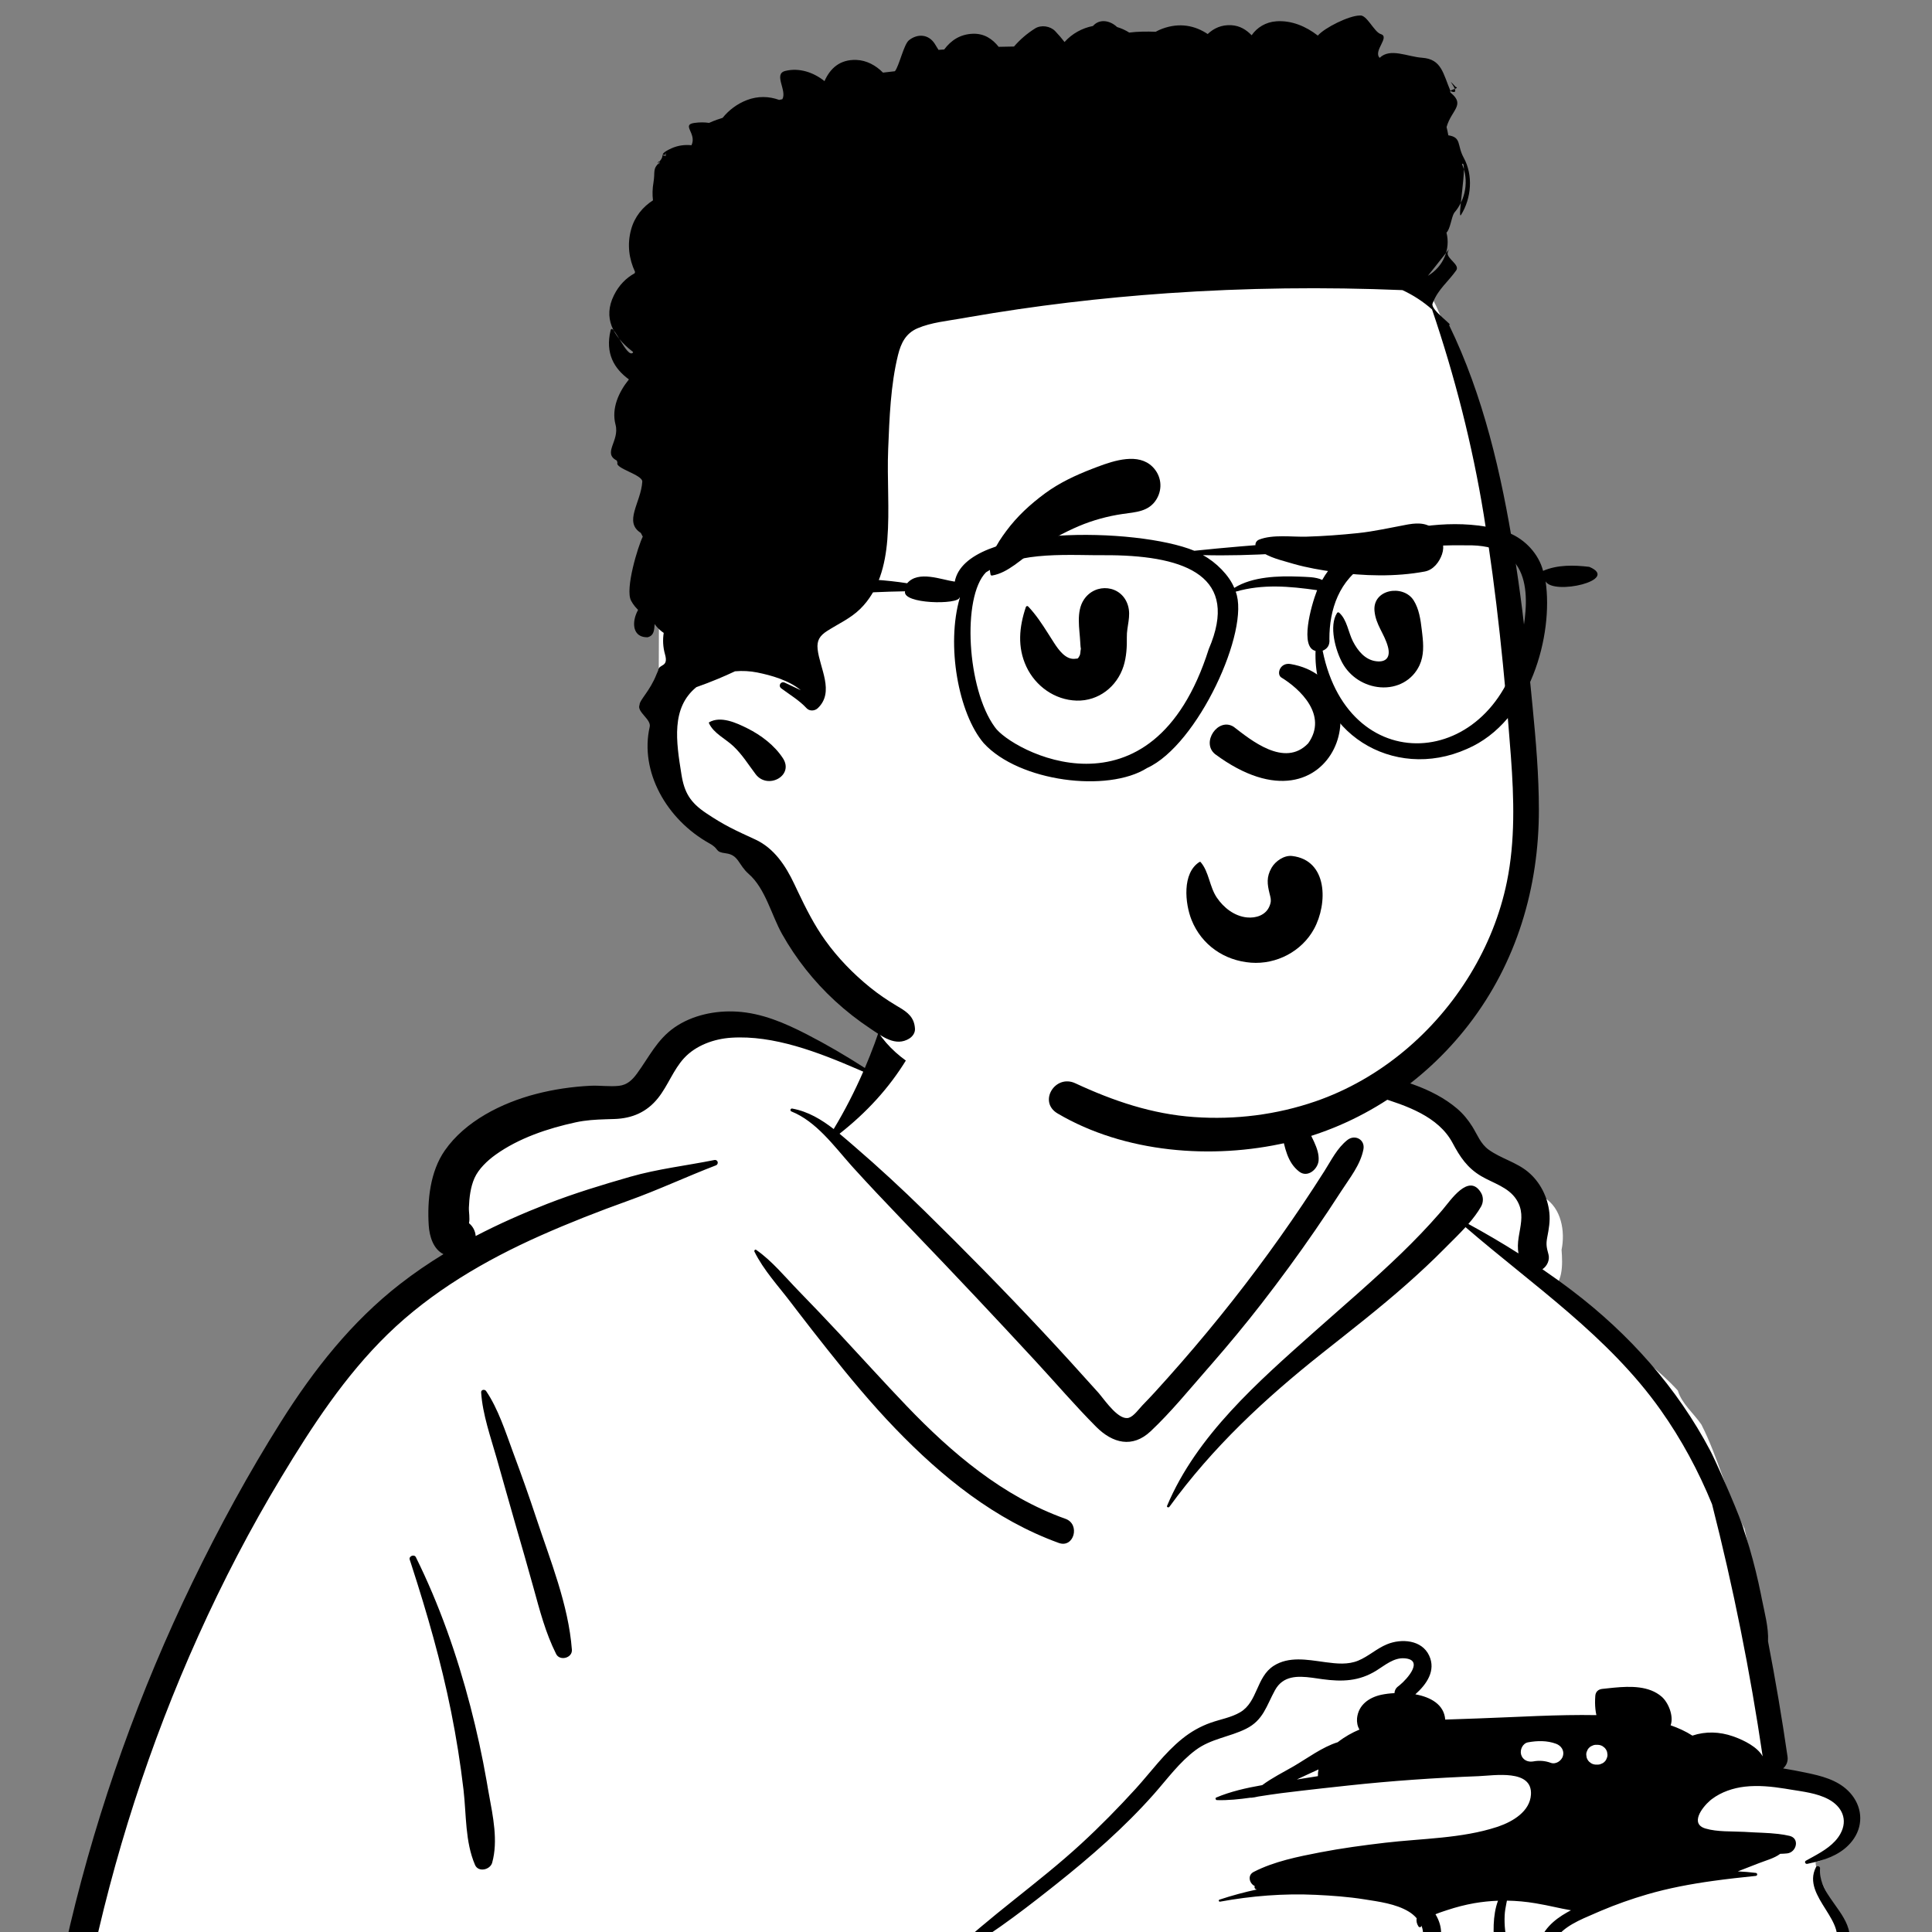 <svg width="250" height="250" viewBox="0 0 250 250" fill="none" xmlns="http://www.w3.org/2000/svg">
<rect x="0" y="0" width="250" height="250" fill="#808080" stroke="none"/>
<g clip-path="url(#clip0_204_90)">
<path fill-rule="evenodd" clip-rule="evenodd" d="M238.527 250.468C238.527 247.879 234.943 243.283 234.937 240.937C237.95 240.399 240.469 236.316 239.802 233.76C238.626 232.861 235.543 231.091 234.268 230.265C226.501 230.501 229.453 219.695 228.574 214.202C227.689 208.828 227.031 203.209 225.736 197.804C223.435 193.48 222.356 188.632 220.156 184.329C219.174 182.903 217.587 181.596 217.112 179.939C212.301 174.685 205.678 171.535 200.228 167.085C202.343 166.408 202.202 163.555 202.066 161.723C202.558 159.333 202.032 156.335 199.852 154.989C199.116 152.589 195.896 151.751 194.013 153.28C192.776 147.737 187.937 144.373 182.868 142.316C182.873 142.3 182.877 142.284 182.882 142.268C177.77 140.239 171.643 139.228 166.542 140.368C169.234 110.368 146.258 109.267 134.597 111.788C128.632 113.078 119.682 117.093 117.649 122.674C116.502 125.825 113.208 135.986 112.739 139.228C103.834 134.146 93.511 127.446 85.787 137.676C84.241 139.459 82.53 140.783 80.215 141.395C72.99 143.27 63.399 143.333 59.292 150.699C56.838 155.262 59.045 158.268 58.386 162.833C25.86 185.675 -1.321 269.82 4.782 308.966C6.25 322.975 13.418 347.772 31.111 344.68C40.135 354.55 191.598 354.55 207.217 344.68C220.073 348.043 233.136 342.838 238.527 330.525C245.373 313.641 238.118 295.407 236.832 278.087C236.051 273.714 234.889 270.243 234.268 265.766C234.009 263.901 234.902 260.798 234.268 259.078C234.567 257.959 238.527 253.057 238.527 250.468Z" fill="white"/>
<path fill-rule="evenodd" clip-rule="evenodd" d="M166.931 130.672C167.289 132.204 166.962 133.931 167.022 135.503C167.079 137.006 167.257 138.499 167.518 139.98C170.264 138.535 173.509 138.35 176.639 138.815C180.687 139.416 185.372 140.747 188.545 143.452C189.328 144.12 189.977 144.911 190.52 145.783C191.172 146.83 191.589 148.012 192.623 148.761C194.222 149.921 196.205 150.37 197.742 151.656C199.31 152.966 200.283 154.925 200.489 156.947C200.599 158.023 200.421 159.029 200.217 160.079C200.034 161.023 200.124 161.411 200.372 162.32C200.568 163.033 200.195 163.843 199.588 164.237C200.89 165.131 202.174 166.052 203.436 167.011C210.79 172.592 217.008 179.548 221.318 187.734L221.422 187.937L221.543 188.182C222.593 190.34 225.342 196.649 225.683 198.067C225.927 198.808 226.164 199.552 226.384 200.3C226.964 202.283 227.456 204.29 227.864 206.314L227.974 206.867C228.305 208.567 228.875 210.58 228.783 212.392C229.737 217.338 230.583 222.306 231.305 227.294C231.4 227.947 231.139 228.478 230.736 228.831C231.701 228.986 232.66 229.177 233.609 229.369L234.16 229.485L234.436 229.546C236.412 229.991 238.363 230.64 239.657 232.3C241.052 234.096 241.081 236.403 239.679 238.211C238.489 239.747 236.751 240.476 234.937 240.937C234.579 241.027 234.217 241.11 233.855 241.183C233.612 241.234 233.452 240.902 233.682 240.774L234.067 240.561L234.593 240.273C235.961 239.519 237.38 238.668 238.137 237.308C239.164 235.462 238.351 233.753 236.588 232.816C235.112 232.03 233.286 231.829 231.647 231.56L230.97 231.448C229.257 231.175 227.508 230.997 225.779 231.193C224.265 231.366 222.732 231.881 221.51 232.806L221.396 232.895L221.279 232.993C220.207 233.922 218.665 236.009 220.688 236.611C222.233 237.068 224.116 236.954 225.741 237.043L225.951 237.056C227.311 237.148 228.732 237.148 230.108 237.312C230.601 237.369 231.088 237.449 231.564 237.561C232.931 237.884 232.46 239.702 231.257 239.83C230.962 239.862 230.662 239.878 230.361 239.884C229.574 240.476 228.486 240.745 227.555 241.113C226.665 241.465 225.772 241.814 224.873 242.156C225.648 242.192 226.422 242.256 227.193 242.352C227.442 242.38 227.446 242.716 227.193 242.742C225.337 242.931 223.481 243.136 221.631 243.394C218.768 243.792 215.922 244.323 213.142 245.132C211.11 245.726 209.102 246.434 207.155 247.259L206.566 247.513L206.323 247.619C204.555 248.385 202.269 249.281 201.254 250.969C200.722 251.849 200.489 253.209 201.238 254.051C202.039 254.957 203.716 254.854 204.838 254.898L204.928 254.902C207.302 255.017 209.679 255.033 212.057 254.95C217.039 254.774 222.025 254.23 226.918 253.273C227.82 253.097 228.211 254.451 227.302 254.662C221.531 256.003 215.696 256.738 209.774 256.773L209.126 256.774C206.819 257.215 204.557 257.873 202.314 258.615L201.865 258.764C200.54 259.212 198.278 259.657 197.497 260.972C196.979 261.846 197.161 262.444 197.673 262.851C198.575 263.564 200.495 263.698 201.43 263.734C205.174 263.874 208.921 263.9 212.668 263.82C214.54 263.778 216.412 263.712 218.284 263.616C220.115 263.52 222.07 263.248 223.894 263.423C224.678 263.5 224.94 264.652 224.089 264.867C221.84 265.437 219.317 265.387 216.993 265.459L216.726 265.468C214.23 265.558 211.731 265.596 209.235 265.59C207.092 265.581 204.95 265.538 202.81 265.459L200.918 265.384L200.583 265.368C199.575 265.314 198.545 265.198 197.651 264.783C196.825 266.166 197.442 268.018 198.508 269.113C199.522 270.156 200.985 270.668 202.386 270.988C202.518 271.017 202.649 271.046 202.78 271.072C205.859 271.698 208.995 271.644 211.875 273.058C214.297 274.249 216.515 276.233 219.228 276.703C221.654 277.126 223.417 276.057 224.71 274.08C224.78 273.971 224.851 273.862 224.918 273.753C225.935 272.114 226.668 270.31 227.74 268.703C228.288 267.884 228.905 267.097 229.66 266.457C229.999 266.166 232.374 264.905 232.745 264.528C234.342 262.889 232.928 259.443 233.344 257.388C233.83 254.998 235.932 254.156 237.193 252.303C239.59 248.777 233.017 245.474 234.982 241.618C235.008 241.571 235.039 241.536 235.081 241.513C235.254 241.42 235.529 241.536 235.513 241.763C235.295 244.636 238.035 246.614 239.024 249.103C240.15 251.936 238.351 253.651 236.515 255.542C234.159 257.971 235.817 260.691 235.292 263.616C235.224 263.999 235.114 264.337 234.971 264.639C235.373 264.889 235.684 265.302 235.752 265.88C236.56 272.728 237.428 279.554 238.845 286.308L239.149 287.743L239.555 289.657C240.565 294.444 241.508 299.251 241.688 304.145C242.25 308.275 242.474 312.44 242.14 316.598C241.129 329.254 234.054 342.496 221.199 346.38C218.224 347.28 215.068 347.513 212.015 346.883C210.969 346.668 209.504 346.194 208.188 345.478C208.266 346.321 208.329 347.165 208.354 348.006C208.788 348.489 208.984 349.218 208.737 349.842C207.689 349.497 206.736 348.951 205.878 348.203L205.736 348.077C205.227 346.187 205.078 344.119 205.004 342.128L204.985 341.561C204.966 341.011 204.953 340.47 204.934 339.942C204.825 336.656 204.902 333.363 205.071 330.08L205.196 327.663C205.482 322.025 205.714 316.401 205.558 310.748C205.379 304.243 204.822 297.766 204.124 291.296C203.762 287.958 203.353 284.627 202.934 281.296C202.598 278.614 202.035 275.728 202.025 272.963C199.871 272.502 197.756 271.618 196.431 269.811C195.026 267.894 194.819 265.443 196.066 263.478C194.86 261.827 195.849 260.272 197.34 259.222C195.049 257.938 193.772 254.438 193.433 252.003C193.202 250.332 193.129 247.833 193.842 245.954C192.819 245.99 191.795 246.096 190.771 246.272C189.586 246.48 188.425 246.783 187.279 247.161L186.699 247.353C186.406 247.451 186.077 247.567 185.75 247.702C187.82 251.126 185.161 254.23 181.75 255.116C181.1 255.286 180.438 255.404 179.769 255.5C178.262 255.708 176.722 255.772 175.228 255.91C172.368 256.172 169.491 256.547 166.62 256.668C165.99 256.697 165.584 256.403 165.391 255.993C165.385 255.987 165.382 255.983 165.382 255.977C165.315 255.868 165.27 255.753 165.254 255.632C165.264 255.641 165.276 255.648 165.286 255.654C165.148 254.886 165.609 253.952 166.62 253.84C170.764 253.372 174.966 253.35 179.122 253.008L179.389 252.985C180.694 252.873 182.23 252.666 183.264 251.84C184.224 251.072 184.31 250.073 183.926 249.171C183.919 249.193 183.913 249.218 183.91 249.241C183.881 249.42 183.635 249.414 183.555 249.289C183.315 248.924 183.254 248.566 183.315 248.22C183.026 247.888 182.678 247.593 182.3 247.366C180.626 246.348 178.425 246.07 176.521 245.769C174.438 245.44 172.339 245.289 170.236 245.19C166.099 244.994 161.948 245.331 157.878 246.073C157.708 246.102 157.638 245.865 157.804 245.811C159.391 245.286 161.014 244.844 162.655 244.496C162.617 244.489 162.579 244.483 162.54 244.473C162.396 244.438 162.294 244.262 162.342 244.121C162.348 244.098 162.358 244.076 162.368 244.057C161.67 243.737 161.379 242.662 162.224 242.227C164.857 240.867 167.948 240.252 170.838 239.692C173.612 239.158 176.415 238.783 179.222 238.451C183.968 237.894 189.142 237.907 193.708 236.409L193.896 236.346C195.755 235.704 197.975 234.405 198.105 232.211C198.297 228.892 193.366 229.756 191.311 229.836C185.689 230.051 180.073 230.441 174.476 231.043C173.334 231.164 172.191 231.289 171.049 231.417C169.299 231.612 167.545 231.817 165.798 232.034C164.822 232.156 163.824 232.316 162.819 232.47C162.505 232.547 162.198 232.601 161.891 232.63C161.868 232.633 161.849 232.627 161.833 232.617C160.371 232.822 158.902 232.978 157.475 232.934C157.311 232.931 157.209 232.674 157.382 232.598C159.225 231.817 161.276 231.356 163.334 230.994C164.608 230.044 166.146 229.283 167.411 228.547C169.145 227.536 171.132 226.048 173.1 225.443C173.986 224.745 174.991 224.185 175.916 223.804C175.651 223.392 175.555 222.818 175.602 222.336C175.779 220.604 177.164 219.638 178.764 219.298C179.26 219.196 179.833 219.12 180.444 219.091C180.457 218.768 180.601 218.451 180.921 218.214L181.015 218.142L181.082 218.089C182.156 217.217 184.289 214.761 181.721 214.582C180.358 214.486 179.206 215.484 178.121 216.16C175.868 217.564 173.689 217.634 171.116 217.286L169.96 217.12L169.768 217.094C167.907 216.85 166.02 216.816 164.982 218.713C163.868 220.742 163.478 222.592 161.231 223.708C159.084 224.774 156.7 224.985 154.729 226.451C152.617 228.018 151.03 230.22 149.302 232.172C145.491 236.473 141.129 240.272 136.636 243.843L135.837 244.476C131.7 247.746 127.429 250.965 122.796 253.484C122.764 253.5 122.732 253.507 122.704 253.507C122.579 253.494 122.486 253.334 122.598 253.225C128.009 247.968 134.339 243.705 139.897 238.588C142.361 236.32 144.706 233.932 146.962 231.456C148.934 229.283 150.681 226.841 152.979 224.992C154.095 224.092 155.302 223.404 156.652 222.924C157.913 222.473 159.328 222.249 160.489 221.558C162.764 220.208 162.544 217.008 164.819 215.554C166.77 214.308 169.146 214.764 171.309 215.059L171.568 215.094C172.969 215.28 174.419 215.436 175.756 214.883C177.081 214.336 178.146 213.312 179.481 212.768C181.34 212.003 183.977 212.185 184.931 214.23C185.842 216.182 184.598 217.948 183.145 219.244C185.126 219.603 186.864 220.56 187.011 222.512C188.464 222.463 189.913 222.412 191.366 222.361C196.425 222.185 201.51 221.846 206.572 221.936C206.457 221.42 206.406 220.889 206.399 220.348C206.396 220.048 206.409 219.747 206.431 219.44C206.47 218.914 206.815 218.598 207.328 218.543L208.471 218.421L208.854 218.383C210.996 218.181 213.391 218.138 215.024 219.554C215.9 220.32 216.608 222.08 216.179 223.254C217.177 223.596 218.128 224.034 218.995 224.588C220.713 224.012 222.518 224.076 224.246 224.678L224.451 224.751C225.679 225.202 227.42 226.056 228.088 227.274C226.467 216.293 224.284 205.405 221.539 194.648C219.787 190.353 217.574 186.247 214.889 182.457C208.128 172.908 198.386 166.342 189.638 158.793C188.866 159.643 188.035 160.451 187.257 161.229L186.927 161.561C185.343 163.165 183.691 164.7 182.002 166.193C178.473 169.313 174.758 172.192 171.07 175.118C163.635 181.017 156.913 187.28 151.32 194.981C151.219 195.12 150.94 195.039 151.018 194.854C154.854 185.735 162.807 178.802 170.031 172.369C173.83 168.986 177.718 165.685 181.371 162.143C183.074 160.491 184.724 158.783 186.28 156.992L186.667 156.543C187.685 155.352 190.067 151.715 191.642 154.339C191.972 154.888 191.958 155.59 191.642 156.139C191.195 156.92 190.627 157.665 190.006 158.38C192.214 159.581 194.376 160.849 196.491 162.191C196.37 161.545 196.4 160.83 196.513 160.114L196.55 159.887L196.704 159C196.925 157.693 197.039 156.477 196.209 155.201C195.172 153.606 193.216 153.108 191.657 152.186C189.862 151.124 188.924 149.703 187.963 147.898C186.122 144.445 181.963 143.06 178.389 141.949L177.939 141.809C174.636 140.785 171.063 140.238 167.76 141.221C168.07 142.663 168.475 144.085 168.982 145.469C169.521 146.943 170.753 148.582 170.627 150.174C170.54 151.276 169.218 152.453 168.121 151.611C166.568 150.42 166.258 148.479 165.841 146.63C165.439 144.842 165.182 143.01 165.073 141.181C164.967 139.418 165.05 137.656 165.267 135.905L165.434 134.618L165.474 134.32C165.656 133.02 165.926 131.655 166.657 130.636C166.727 130.538 166.899 130.536 166.931 130.672ZM121.866 123.362C121.889 123.466 121.906 123.569 121.921 123.672C122.027 124.11 122.067 124.532 122.054 124.955C122.061 125.108 122.049 125.261 122.021 125.412C121.964 125.91 121.844 126.422 121.681 126.981C121.336 128.17 120.941 129.345 120.499 130.503C119.625 132.792 118.594 134.976 117.319 137.069C115.016 140.85 112.088 143.989 108.637 146.703C109.292 147.243 109.932 147.805 110.574 148.357C113.675 151.026 116.692 153.816 119.615 156.679C124.805 161.765 129.89 166.945 134.857 172.249C137.306 174.865 139.711 177.516 142.102 180.184L142.18 180.274L142.265 180.375C143.114 181.401 144.811 183.85 146.077 183.457C146.717 183.258 147.39 182.304 147.826 181.849L148.629 181.012C148.895 180.732 149.161 180.45 149.421 180.165C154.092 175.048 158.512 169.734 162.661 164.179C164.686 161.469 166.644 158.708 168.53 155.899C169.5 154.455 170.451 152.998 171.384 151.529C172.286 150.108 173.015 148.581 174.344 147.521C175.319 146.743 176.671 147.456 176.425 148.732C176.038 150.741 174.647 152.441 173.552 154.139C172.452 155.845 171.326 157.535 170.175 159.207C167.96 162.426 165.649 165.578 163.255 168.666C161.193 171.325 159.042 173.916 156.833 176.455L156.229 177.146C153.853 179.855 151.521 182.73 148.896 185.202C146.545 187.417 143.977 186.771 141.835 184.62C139.126 181.899 136.611 178.957 134.005 176.138C128.797 170.503 123.534 164.912 118.217 159.379L116.469 157.559C114.431 155.431 112.401 153.291 110.425 151.111L110.169 150.827C107.915 148.291 105.623 145.114 102.418 143.825C102.186 143.732 102.272 143.403 102.522 143.449C104.573 143.828 106.286 144.862 107.88 146.097C109.312 143.726 110.59 141.228 111.704 138.672L110.989 138.362C105.874 136.152 100.11 133.923 94.618 134.281C92.405 134.425 90.044 135.264 88.516 136.925C87.132 138.43 86.441 140.46 85.171 142.063C83.717 143.898 81.82 144.725 79.492 144.799L78.36 144.834C77.058 144.876 75.809 144.944 74.489 145.231C70.911 146.006 67.138 147.265 64.137 149.414C63.048 150.194 61.925 151.266 61.398 152.447C60.876 153.617 60.726 154.986 60.675 156.249C60.651 156.865 60.835 157.678 60.681 158.267C60.699 158.2 60.707 158.236 60.709 158.306C61.189 158.684 61.515 159.313 61.551 159.94C64.542 158.381 67.639 157.014 70.796 155.783C74.311 154.411 77.935 153.313 81.559 152.272C85.107 151.254 88.82 150.833 92.436 150.107C92.897 150.015 93.057 150.636 92.628 150.801C88.827 152.261 85.149 153.992 81.316 155.365C77.486 156.738 73.683 158.225 69.964 159.876C62.774 163.07 55.829 167.134 50.165 172.648C44.633 178.034 40.365 184.576 36.397 191.154C32.4 197.778 28.833 204.644 25.654 211.697C19.364 225.648 14.648 240.317 11.543 255.301C8.521 269.882 6.833 284.984 7.395 299.887C7.662 306.966 8.527 314.049 10.538 320.857C11.498 324.11 12.701 327.288 14.22 330.321C15.823 333.52 17.981 336.37 19.444 339.623C19.565 339.89 19.611 340.147 19.604 340.386C25.844 345.792 35.611 342.149 42.364 338.921C57.904 331.491 73.155 323.36 87.651 314.028C101.958 304.818 115.516 294.54 128.755 283.872C127.731 282.816 126.828 281.632 126.035 280.56C124.396 278.345 123.164 275.836 122.316 273.218C121.324 270.153 121.017 266.873 121.299 263.67L121.379 262.764C121.648 259.739 121.96 256.67 122.624 253.714C122.63 253.676 122.659 253.66 122.691 253.66C122.722 253.66 122.755 253.68 122.768 253.714C124.556 259.44 124.7 265.593 126.71 271.244C127.519 273.516 128.774 275.712 130.278 277.596C130.928 278.412 131.689 279.12 132.466 279.811C132.518 279.458 132.588 279.11 132.694 278.768L132.777 278.496C132.882 278.167 133.01 277.801 133.19 277.478C132.937 277.404 132.691 277.324 132.448 277.234C132.255 277.164 132.214 276.854 132.448 276.803C133.084 276.656 133.74 276.582 134.409 276.55C134.515 276.534 134.617 276.531 134.719 276.537C135.971 276.498 137.244 276.588 138.451 276.608C140.54 276.64 142.624 276.678 144.71 276.771C148.704 276.943 153.212 277.708 157.142 276.78C160.713 275.936 164.233 273.554 167.097 271.314C169.599 269.356 171.529 267.03 173.606 264.71C173.457 264.733 173.309 264.755 173.161 264.776L171.822 264.96C170.132 265.185 168.125 265.362 166.784 264.55C166.271 264.24 166.419 263.536 166.94 263.343C168.31 262.841 170.009 263.257 171.468 263.187C172.614 263.132 173.772 263.011 174.902 262.774C175.273 262.697 175.641 262.608 176.006 262.502C178.681 261.731 181.824 259.017 179.699 256.054C179.619 255.942 179.708 255.84 179.817 255.82C179.865 255.811 179.916 255.82 179.958 255.856C182.377 257.858 181.119 261.449 178.831 262.988C178.044 263.52 177.155 263.891 176.233 264.163C176.409 264.486 176.441 264.883 176.23 265.26C174.438 268.454 171.404 271.26 168.562 273.516C165.644 275.833 162.278 278.018 158.659 279.043C154.479 280.22 149.888 279.334 145.648 278.96C143.35 278.758 141.059 278.518 138.764 278.252C138.15 278.182 137.513 278.128 136.866 278.067C137.475 278.867 137.958 279.788 138.275 280.342C139.305 282.14 138.355 284.508 136.358 285.058C136.15 285.116 135.935 285.148 135.724 285.154C135.186 286.233 133.906 287.027 132.722 286.62C132.208 286.444 131.711 286.204 131.235 285.916C123.788 292.457 115.948 298.594 107.884 304.348C92.931 315.017 77.257 324.761 61.004 333.328C57.344 335.257 53.655 337.135 49.935 338.94L46.733 340.483C43.189 342.189 39.562 343.885 35.798 344.943C35.064 345.15 34.296 345.316 33.509 345.444C33.498 345.515 33.496 345.582 33.501 345.647C32.793 345.741 32.175 345.755 31.648 345.69L31.528 345.673C26.914 345.996 21.98 344.869 19.012 341.5C18.517 341.847 17.796 341.885 17.159 341.386C13.958 338.874 12.05 335.05 10.376 331.399C8.678 327.696 7.347 323.836 6.369 319.882C4.416 311.985 3.641 303.84 3.6 295.716C3.452 264.414 11.292 232.837 24.908 204.735C28.362 197.608 32.169 190.614 36.394 183.914C40.609 177.232 45.503 171.023 51.77 166.15C53.572 164.749 55.447 163.468 57.381 162.288C56.083 161.644 55.567 160.008 55.476 158.555C55.275 155.327 55.659 151.608 57.549 148.885C60.2 145.064 64.946 142.708 69.347 141.562C71.644 140.965 74.021 140.616 76.39 140.498C77.612 140.437 78.882 140.638 80.088 140.506C81.153 140.391 81.812 139.755 82.424 138.92C83.993 136.778 85.015 134.531 87.266 132.961C89.575 131.351 92.567 130.735 95.349 130.902C98.589 131.097 101.546 132.373 104.4 133.841C106.976 135.165 109.476 136.632 111.913 138.196C112.36 137.15 112.781 136.095 113.172 135.037C113.931 132.985 114.591 130.868 115.127 128.747C115.67 126.596 115.591 123.756 117.231 122.138C118.657 120.733 121.404 121.285 121.866 123.362ZM232.42 266.871L232.408 266.873C229.09 268.84 227.504 273.753 225.942 275.9C226.07 276.62 226.159 277.353 226.335 278.034C226.739 279.6 227.266 281.152 227.878 282.643C228.953 285.276 230.3 287.785 231.545 290.338C232.547 292.392 233.528 294.483 234.292 296.645C234.209 296.728 234.132 296.826 234.067 296.948C233.239 298.499 232.591 298.194 231.063 297.855L231.062 297.852C230.188 295.177 228.928 292.665 227.795 290.098L227.519 289.472L227.247 288.845C226.3 286.648 225.437 284.431 224.934 282.076C224.614 280.576 224.482 279.033 224.464 277.5C223.635 278.182 222.639 278.672 221.385 278.86C218.701 279.265 216.27 277.585 214.083 276.236L213.591 275.934C212.221 275.101 210.864 274.332 209.286 273.938C207.494 273.491 205.641 273.491 203.82 273.263C203.602 273.234 203.382 273.206 203.161 273.171C203.871 275.523 204.201 278.076 204.624 280.432C205.212 283.734 205.692 287.065 206.153 290.387C207.049 296.825 207.673 303.314 207.99 309.808C208.296 316.094 208.142 322.357 207.914 328.642L207.801 331.707C207.71 334.202 207.635 336.7 207.679 339.196C207.801 339.206 207.922 339.225 208.044 339.254C209.305 339.548 210.166 340.834 211.318 341.408C213.75 342.617 216.688 342.601 219.276 341.99C225.164 340.594 230.06 336.486 233.286 331.465C237.158 325.443 238.579 318.354 238.534 311.263C238.48 303.283 237.188 295.652 235.389 287.947L235.273 287.456C233.759 281.037 232.81 266.932 232.42 266.871ZM67.542 250.768C67.576 252.915 66.703 255.211 66.223 257.297C65.707 259.544 65.192 261.791 64.669 264.038L64.2 266.05C63.809 267.728 63.423 269.406 63.077 271.094C62.793 272.481 62.674 274.309 62.209 275.838C67.747 273.598 73.294 271.381 78.831 269.148C85.654 266.397 92.508 263.721 99.347 261.014C106.159 258.319 112.934 255.254 119.884 252.95C121.539 252.399 122.659 255.039 121.075 255.772C114.015 259.046 106.547 261.609 99.315 264.477L88.853 268.63C79.263 272.435 69.667 276.221 60.022 279.878C53.452 282.368 46.908 284.931 40.297 287.295C37.145 288.422 33.965 289.488 30.828 290.655C28.201 291.635 25.359 293.088 24.387 295.91C24.335 296.057 24.134 295.997 24.156 295.846C24.55 293.113 26.579 291.404 28.867 290.111C31.903 288.391 35.238 287.139 38.443 285.76L38.879 285.571C45.424 282.717 52.022 279.978 58.639 277.285C58.574 277.125 58.535 276.953 58.532 276.774L58.513 276.779C58.393 275.556 58.954 274.465 59.357 273.327L60.515 270.062C61.286 267.887 61.978 265.686 62.691 263.492C63.436 261.199 64.188 258.908 64.939 256.617C65.575 254.676 66.003 252.363 67.091 250.628C67.222 250.419 67.584 250.536 67.542 250.768ZM194.995 245.942L194.912 246.359C194.816 246.846 194.726 247.337 194.704 247.83C194.639 249.12 194.786 250.409 195.129 251.654C195.465 252.886 195.935 254.076 196.604 255.168C197.238 256.194 198.156 257.001 198.742 258.054C198.802 258.166 198.841 258.278 198.857 258.387C199.081 258.294 199.302 258.211 199.516 258.143C201.302 257.577 203.126 257.103 204.975 256.748L204.682 256.729L204.493 256.713C201.402 256.452 198.486 255.441 199.116 251.833C199.473 249.793 201.074 248.426 202.789 247.456L203.004 247.337C203.097 247.286 203.193 247.234 203.286 247.19C201.734 246.928 200.608 246.604 198.704 246.284C197.468 246.076 196.23 245.961 194.995 245.942ZM53.814 201.5C56.852 207.639 59.139 214.167 60.863 220.79C61.696 223.989 62.403 227.218 62.971 230.474L63.157 231.561L63.264 232.151C63.794 235.053 64.469 238.197 63.689 241.029C63.435 241.954 61.899 242.32 61.468 241.319C60.171 238.298 60.354 234.826 59.978 231.593C59.582 228.201 59.043 224.825 58.371 221.477C57.08 215.044 55.269 208.761 53.249 202.525L53.024 201.833C52.852 201.371 53.599 201.067 53.814 201.5ZM170.614 228.966C169.708 229.392 168.802 229.782 168.002 230.172C167.942 230.204 167.878 230.233 167.814 230.265C168.719 230.112 169.628 229.968 170.537 229.833C170.528 229.538 170.556 229.248 170.614 228.966ZM206.049 225.891C205.912 225.935 205.792 226.006 205.688 226.104L205.637 226.155C205.512 226.272 205.424 226.409 205.372 226.567C205.292 226.72 205.255 226.885 205.262 227.061L205.307 227.401C205.368 227.618 205.478 227.806 205.637 227.966L205.896 228.166C206.07 228.267 206.257 228.324 206.456 228.338L206.542 228.341L206.801 228.341C206.949 228.336 207.088 228.299 207.219 228.23C207.355 228.186 207.475 228.115 207.58 228.017L207.631 227.966C207.756 227.849 207.844 227.712 207.896 227.554C207.964 227.423 208.001 227.283 208.006 227.135L208.006 227.061L207.96 226.72C207.907 226.53 207.816 226.363 207.688 226.217L207.631 226.155L207.372 225.955C207.197 225.854 207.011 225.797 206.812 225.784L206.726 225.781H206.542C206.365 225.774 206.201 225.811 206.049 225.891ZM197.722 225.458C197.042 225.583 196.657 226.407 196.829 227.032C197.019 227.724 197.676 228.032 198.337 227.937L198.403 227.926C199.177 227.784 199.935 227.839 200.672 228.111C201.32 228.35 202.074 227.843 202.246 227.217C202.443 226.502 202.003 225.882 201.352 225.642C200.184 225.211 198.931 225.235 197.722 225.458ZM62.903 180C64.451 182.269 65.418 185.286 66.372 187.879L66.467 188.137C67.481 190.862 68.459 193.608 69.371 196.37C71.191 201.882 73.564 207.65 74.002 213.472C74.083 214.547 72.439 214.978 71.962 214.025C70.592 211.287 69.855 208.433 69.045 205.497C68.272 202.697 67.466 199.907 66.66 197.117C65.855 194.328 65.076 191.531 64.282 188.739C63.511 186.022 62.437 183.002 62.26 180.174C62.237 179.807 62.725 179.739 62.903 180ZM97.85 161.733C99.917 163.168 101.61 165.266 103.359 167.06C105.133 168.881 106.884 170.719 108.618 172.578C111.516 175.685 114.362 178.843 117.301 181.913C123.159 188.03 129.785 193.658 137.869 196.533C139.825 197.229 138.968 200.368 137.007 199.658C128.739 196.66 121.889 191.117 115.847 184.847C112.718 181.6 109.847 178.129 107.047 174.598C105.737 172.945 104.436 171.287 103.155 169.613L102.388 168.607C100.776 166.48 98.804 164.36 97.624 161.959C97.558 161.824 97.703 161.632 97.85 161.733Z" fill="black"/>
<path fill-rule="evenodd" clip-rule="evenodd" d="M194.709 68.036C193.521 58.557 189.79 48.493 185.866 39.657C177.042 20.973 156.842 27.361 138.733 23.509C120.862 20.907 107.379 24.638 89.779 29.829C79.884 32.253 87.219 32.837 88.781 42.136C89.672 47.931 79.19 49.576 81.439 54.946C85.91 65.975 85.226 77.783 85.231 89.724C84.924 97.528 85.743 105.155 94.71 108.46C103.244 112.704 102.045 125.487 112.73 132.014C117.051 140.765 128.82 141.536 137.291 143.566C142.645 144.59 148.059 145.344 153.488 145.832C169.208 147.846 181.784 143.291 190.014 129.287C195.52 120.764 199.621 110.924 198.608 100.595C197.599 89.718 195.918 78.898 194.709 68.036Z" fill="white"/>
<path fill-rule="evenodd" clip-rule="evenodd" d="M141.428 3.362C142.326 2.345 143.708 2.694 144.547 3.498C145.093 3.659 145.622 3.898 146.122 4.215C147.252 4.07 148.436 4.07 149.544 4.111C149.813 3.96 150.101 3.826 150.414 3.711C152.654 2.892 154.638 3.308 156.274 4.404C157.062 3.659 158.057 3.191 159.328 3.261C160.462 3.325 161.27 3.859 161.963 4.562C162.654 3.565 163.771 2.855 165.162 2.756C167.107 2.618 168.976 3.397 170.526 4.605C171.429 3.569 174.579 2.014 175.951 2.008C176.853 1.844 177.806 4.149 178.666 4.409C179.915 4.786 177.652 6.567 178.526 7.485C179.908 6.161 182.08 7.335 184.03 7.474C186.555 7.656 186.728 9.512 187.701 11.797C189.41 12.482 186.827 9.618 188.146 11.01C188.216 11.083 188.283 11.16 188.354 11.237C189.064 11.499 187.173 11.551 187.762 12.04C189.627 13.592 187.803 14.239 187.186 16.44C187.272 16.792 187.346 17.151 187.413 17.509C189.16 17.774 188.507 18.783 189.41 20.424C190.645 22.677 190.402 25.646 189.064 27.797C188.489 28.722 189.999 20.542 189.179 21.223C190.106 23.329 189.662 25.842 188.167 27.545C187.803 28.132 187.676 29.622 187.173 30.102C187.728 32.278 186.74 34.525 184.769 35.688L187.48 32.27C187.452 32.34 187.423 32.41 187.394 32.479C187.372 32.568 187.345 32.655 187.318 32.742C187.271 33.515 188.937 34.273 188.432 34.987C187.398 36.451 186.117 37.406 185.437 39.114L185.369 39.294C185.077 40.102 188.294 42.273 187.49 42.023C191.953 51.188 194.293 61.387 195.899 71.381C196.7 76.367 197.318 81.37 197.82 86.392L198.311 91.394C198.744 95.839 199.129 100.3 199.131 104.76C199.138 114.85 196.251 124.555 190.056 132.584C184.197 140.174 175.906 145.675 166.539 147.842C156.869 150.075 145.525 149.195 136.853 144.082C134.296 142.578 136.536 138.962 139.138 140.172C144.062 142.463 149.067 144.165 154.526 144.546C159.848 144.92 165.182 144.254 170.229 142.514C178.578 139.631 185.682 133.592 190.248 126.072C192.498 122.366 194.126 118.344 194.994 114.094C196.073 108.798 195.911 103.323 195.514 97.958L195.486 97.592C194.702 87.256 193.669 76.856 191.998 66.623C190.522 57.574 188.252 48.708 185.304 40.038C184.15 39.022 182.858 38.181 181.476 37.542C171.355 37.119 161.216 37.243 151.109 37.941C142.489 38.54 133.91 39.554 125.397 41.032L124.485 41.192C122.6 41.528 120.507 41.72 118.731 42.479C117.208 43.132 116.59 44.386 116.206 45.928C115.24 49.829 115.093 54.098 114.93 58.098C114.77 62.008 115.131 65.951 114.818 69.848C114.552 73.109 113.717 76.446 111.301 78.805C110.037 80.04 108.482 80.715 107.022 81.653C106.078 82.258 105.678 82.882 105.8 84.002C106.062 86.453 108.037 89.541 105.819 91.64C105.429 92.008 104.754 92.056 104.37 91.64C103.454 90.645 102.19 89.886 101.106 89.083C100.651 88.751 101.029 88.104 101.544 88.334C102.222 88.639 102.914 88.997 103.621 89.311C102.059 88.024 99.838 87.394 97.989 87.019C97.058 86.834 96.079 86.779 95.109 86.866C94.392 87.208 93.659 87.525 92.927 87.835C91.995 88.226 91.055 88.581 90.107 88.917C86.821 91.595 87.493 95.951 88.178 100.21C88.552 102.562 89.317 103.839 91.362 105.212C93.784 106.837 95.109 107.419 97.727 108.626C100.178 109.755 101.669 112.037 102.786 114.399L103.251 115.382C104.288 117.559 105.353 119.678 106.77 121.659C108.408 123.954 110.414 126.014 112.603 127.784C113.665 128.641 114.797 129.411 115.967 130.113L116.286 130.303C117.47 130.997 118.318 131.659 118.398 133.128C118.424 133.64 118.101 134.107 117.685 134.373C115.893 135.509 114.11 134.088 112.619 133.096C111.01 132.027 109.47 130.824 108.046 129.512C105.339 127.023 102.997 124.066 101.195 120.856C99.823 118.412 99.042 114.972 96.872 113.077C95.547 111.922 95.595 110.632 93.941 110.421C92.402 110.223 93.186 109.903 91.816 109.144C86.245 106.05 82.751 99.839 84.072 94.05C84.296 93.074 82.37 92.123 82.757 91.208C82.757 90.575 84.114 89.41 84.955 87.246C85.019 87.083 85.093 86.93 85.163 86.773C85.246 85.847 86.558 86.431 86.046 84.648C85.784 83.726 85.746 82.795 85.883 81.896C85.221 81.451 84.674 80.84 84.322 80.088C83.221 79.579 82.245 78.818 81.662 77.73C80.856 76.229 82.558 70.686 83.173 69.442C83.087 69.285 83.003 69.125 82.923 68.962C80.667 67.531 82.933 65.067 83.112 62.334C83.17 61.429 79.554 60.613 79.899 59.877C79.871 59.784 79.842 59.688 79.816 59.595C77.928 58.635 80.207 57.058 79.65 54.952C79.093 52.834 80.069 50.722 81.381 49.096C79.461 47.691 78.306 45.73 79.007 42.763C79.291 41.557 81.144 46.539 81.918 45.614C81.915 45.586 81.909 45.557 81.903 45.528L81.723 45.389C79.353 43.518 77.99 41.135 79.445 38.203C80.098 36.885 81.029 35.966 82.123 35.362L82.178 35.189C81.394 33.509 81.128 31.643 81.669 29.682C82.111 28.066 83.157 26.779 84.495 25.925C84.405 25.202 84.418 24.431 84.562 23.595C84.802 22.184 84.382 21.849 85.406 20.975C85.444 20.789 85.191 21.478 85.246 21.295C85.591 20.179 84.657 21.715 85.406 20.815C86.023 20.07 85.361 20.044 86.206 20.015C86.065 20.722 86.154 19.327 86.206 20.015C86.23 20.335 84.827 20.126 86.885 19.195C87.73 18.814 88.619 18.703 89.477 18.795C90.207 17.259 88.111 16.146 89.861 15.906C90.543 15.81 91.176 15.816 91.758 15.903C92.088 15.749 92.43 15.611 92.789 15.486C93.026 15.403 93.266 15.326 93.506 15.25C94.315 14.245 95.381 13.442 96.626 12.959C98.062 12.399 99.525 12.456 100.821 12.926L101.234 12.84C101.88 11.72 100.03 9.573 101.614 9.179C103.413 8.734 105.259 9.355 106.674 10.485C106.68 10.485 106.686 10.485 106.696 10.482C107.435 8.827 108.699 7.675 110.821 7.755C112.142 7.806 113.336 8.463 114.258 9.397C114.77 9.333 115.282 9.275 115.797 9.218C116.341 8.581 116.946 5.746 117.614 5.212C118.709 4.334 120.133 4.405 120.939 5.64C121.115 5.909 121.278 6.181 121.442 6.453L122.181 6.402C123.051 5.227 124.238 4.434 125.864 4.37C127.355 4.309 128.418 5.039 129.227 6.059C129.886 6.043 130.549 6.031 131.211 6.021C131.982 5.128 132.891 4.341 133.928 3.688C134.722 3.189 135.893 3.359 136.536 4.024C136.971 4.477 137.375 4.949 137.751 5.438C138.72 4.351 140.03 3.636 141.428 3.362ZM91.771 93.458C93.266 92.607 95.275 93.528 96.722 94.251C98.485 95.131 100.235 96.459 101.314 98.123C102.782 100.389 99.33 102.219 97.784 100.187C96.834 98.936 96.075 97.675 94.923 96.581C93.871 95.576 92.344 94.904 91.739 93.579C91.717 93.535 91.723 93.483 91.771 93.458Z" fill="black"/>
<path fill-rule="evenodd" clip-rule="evenodd" d="M164.542 112.288C165.033 111.434 166.163 110.644 167.197 110.765C171.831 111.308 171.823 116.926 170.034 120.205C168.447 123.113 165.164 124.82 161.879 124.57C158.427 124.308 155.486 122.279 154.191 119.05C153.335 116.914 152.94 112.97 155.217 111.535C155.259 111.508 155.329 111.515 155.362 111.554C156.454 112.824 156.497 114.731 157.453 116.145C158.342 117.46 159.723 118.546 161.341 118.714C162.549 118.839 163.772 118.403 164.244 117.319C164.5 116.732 164.471 116.413 164.375 116.009L164.288 115.658C163.985 114.429 163.849 113.493 164.542 112.288ZM165.781 87.653C168.197 89.121 171.879 92.546 169.279 96.188C166.22 99.398 161.814 95.717 159.643 94.052C157.63 92.762 155.368 96.081 157.236 97.587C172.923 109.202 179.29 88.037 167.003 85.926C165.65 85.693 165.147 87.198 165.781 87.653ZM140.263 77.581C141.746 75.356 145.132 75.683 145.949 78.324C146.391 79.754 145.78 81.04 145.812 82.469C145.838 83.675 145.759 85.02 145.389 86.189C144.546 88.853 142.149 90.736 139.313 90.658C136.487 90.58 133.998 88.791 132.814 86.272C131.626 83.743 131.878 81.125 132.745 78.554C132.787 78.43 132.949 78.371 133.046 78.475C134.071 79.564 134.822 80.714 135.598 81.934L136.394 83.184C137.002 84.126 137.886 85.328 139.021 85.253L139.192 85.236C139.507 85.209 139.459 85.271 139.702 84.841C139.815 84.642 139.794 84.272 139.849 84.037L139.868 83.958V83.958L139.857 83.915C139.833 83.802 139.81 83.587 139.79 83.215L139.786 83.133C139.704 81.393 139.212 79.157 140.263 77.581ZM177.86 79.062C177.594 76.216 181.596 75.584 182.926 77.69C183.62 78.788 183.822 80.168 183.975 81.475L184.047 82.095C184.204 83.438 184.267 84.834 183.684 86.086C182.766 88.058 180.77 89.101 178.617 88.936C176.561 88.778 174.686 87.586 173.697 85.776C172.815 84.161 171.939 81.009 173.009 79.325C173.074 79.223 173.203 79.209 173.292 79.288C174.304 80.186 174.469 81.825 175.07 82.995C175.691 84.202 176.632 85.378 178.058 85.562C179.422 85.737 179.944 84.992 179.596 83.691C179.147 82.012 178.029 80.869 177.86 79.062ZM141.344 60.66L141.998 60.41C144.24 59.563 147.318 58.584 149.141 60.407C150.265 61.531 150.479 63.187 149.677 64.559C148.704 66.221 146.96 66.261 145.275 66.506C143.36 66.785 141.411 67.314 139.627 68.069C137.618 68.919 135.754 69.979 133.927 71.162C132.19 72.287 130.46 74.126 128.382 74.472C128.297 74.486 128.201 74.45 128.179 74.357C127.707 72.325 129.018 70.325 130.189 68.74C131.605 66.82 133.321 65.245 135.239 63.832C137.091 62.469 139.206 61.484 141.344 60.66ZM182.069 67.885L182.269 67.85C183.629 67.623 184.861 67.675 185.885 68.752C186.667 69.574 186.969 70.638 186.596 71.724C186.252 72.726 185.483 73.744 184.366 73.954C180.597 74.663 176.422 74.546 172.634 74.009C170.901 73.763 169.152 73.463 167.464 72.988L166.687 72.763C165.278 72.361 163.664 71.94 162.64 70.904C162.272 70.531 162.485 69.998 162.925 69.826C164.711 69.126 167.159 69.498 169.064 69.444C171.28 69.38 173.499 69.214 175.704 68.985C177.859 68.761 179.944 68.275 182.069 67.885Z" fill="black"/>
<path fill-rule="evenodd" clip-rule="evenodd" d="M196.985 82.157C194.183 99.504 174.624 101.422 171.149 84.201C171.707 83.978 172.108 83.538 172.024 82.683C172.005 78.93 173.277 74.964 176.976 72.877C180.798 70.723 185.271 70.51 189.695 70.564C198.135 70.38 197.958 76.838 196.985 82.157M168.087 74.613C165.438 74.511 162.087 74.596 159.714 76.074C159.061 74.466 157.366 72.749 155.654 71.831C162.02 72.001 168.572 71.428 174.986 70.983C173.451 71.94 172.023 73.379 171.094 75.043C170.233 74.623 168.999 74.662 168.087 74.613M156.411 83.996C149.065 107.139 130.73 97.052 128.731 94.086C125.126 89.178 124.447 77.248 127.588 74.058C132.084 71.173 138.448 71.915 143.759 71.845C153.516 71.965 160.446 74.637 156.411 83.996M205.658 73.352C203.662 73.113 201.53 73.065 199.674 73.87C199.103 71.647 197.309 69.789 195.284 68.971C195.039 68.69 195.076 68.538 194.239 68.581C189.097 67.166 183.344 67.915 178.403 69.365C170.6 69.966 162.414 70.441 154.545 71.269C147.174 68.24 124.93 67.796 123.547 75.263C121.808 75.025 118.847 73.773 117.386 75.472C106.668 73.809 95.593 76.12 84.829 77.15C82.119 77.606 80.723 82.528 83.799 82.461C85.528 82.031 83.746 79.396 86.074 79.198C96.46 78.16 106.619 76.687 117.111 76.514C116.746 78.172 124.051 78.28 124.159 77.312C124.174 77.319 124.191 77.324 124.207 77.331C122.402 83.488 124.031 92.349 127.293 96.166C131.863 101.166 143.338 102.6 148.426 99.384C154.989 96.415 161.817 81.513 159.899 76.561C163.379 75.552 166.82 75.855 170.433 76.369C169.606 78.507 168.178 83.771 170.232 84.227C169.855 94.677 180.246 101.198 189.824 96.911C198.115 93.349 201.014 82.074 200 75.23C201.032 77.055 209.698 75.068 205.658 73.352" fill="black"/>
</g>
<defs>
<clipPath id="clip0_204_90">
<rect width="250" height="250" fill="white"/>
</clipPath>
</defs>
</svg>
